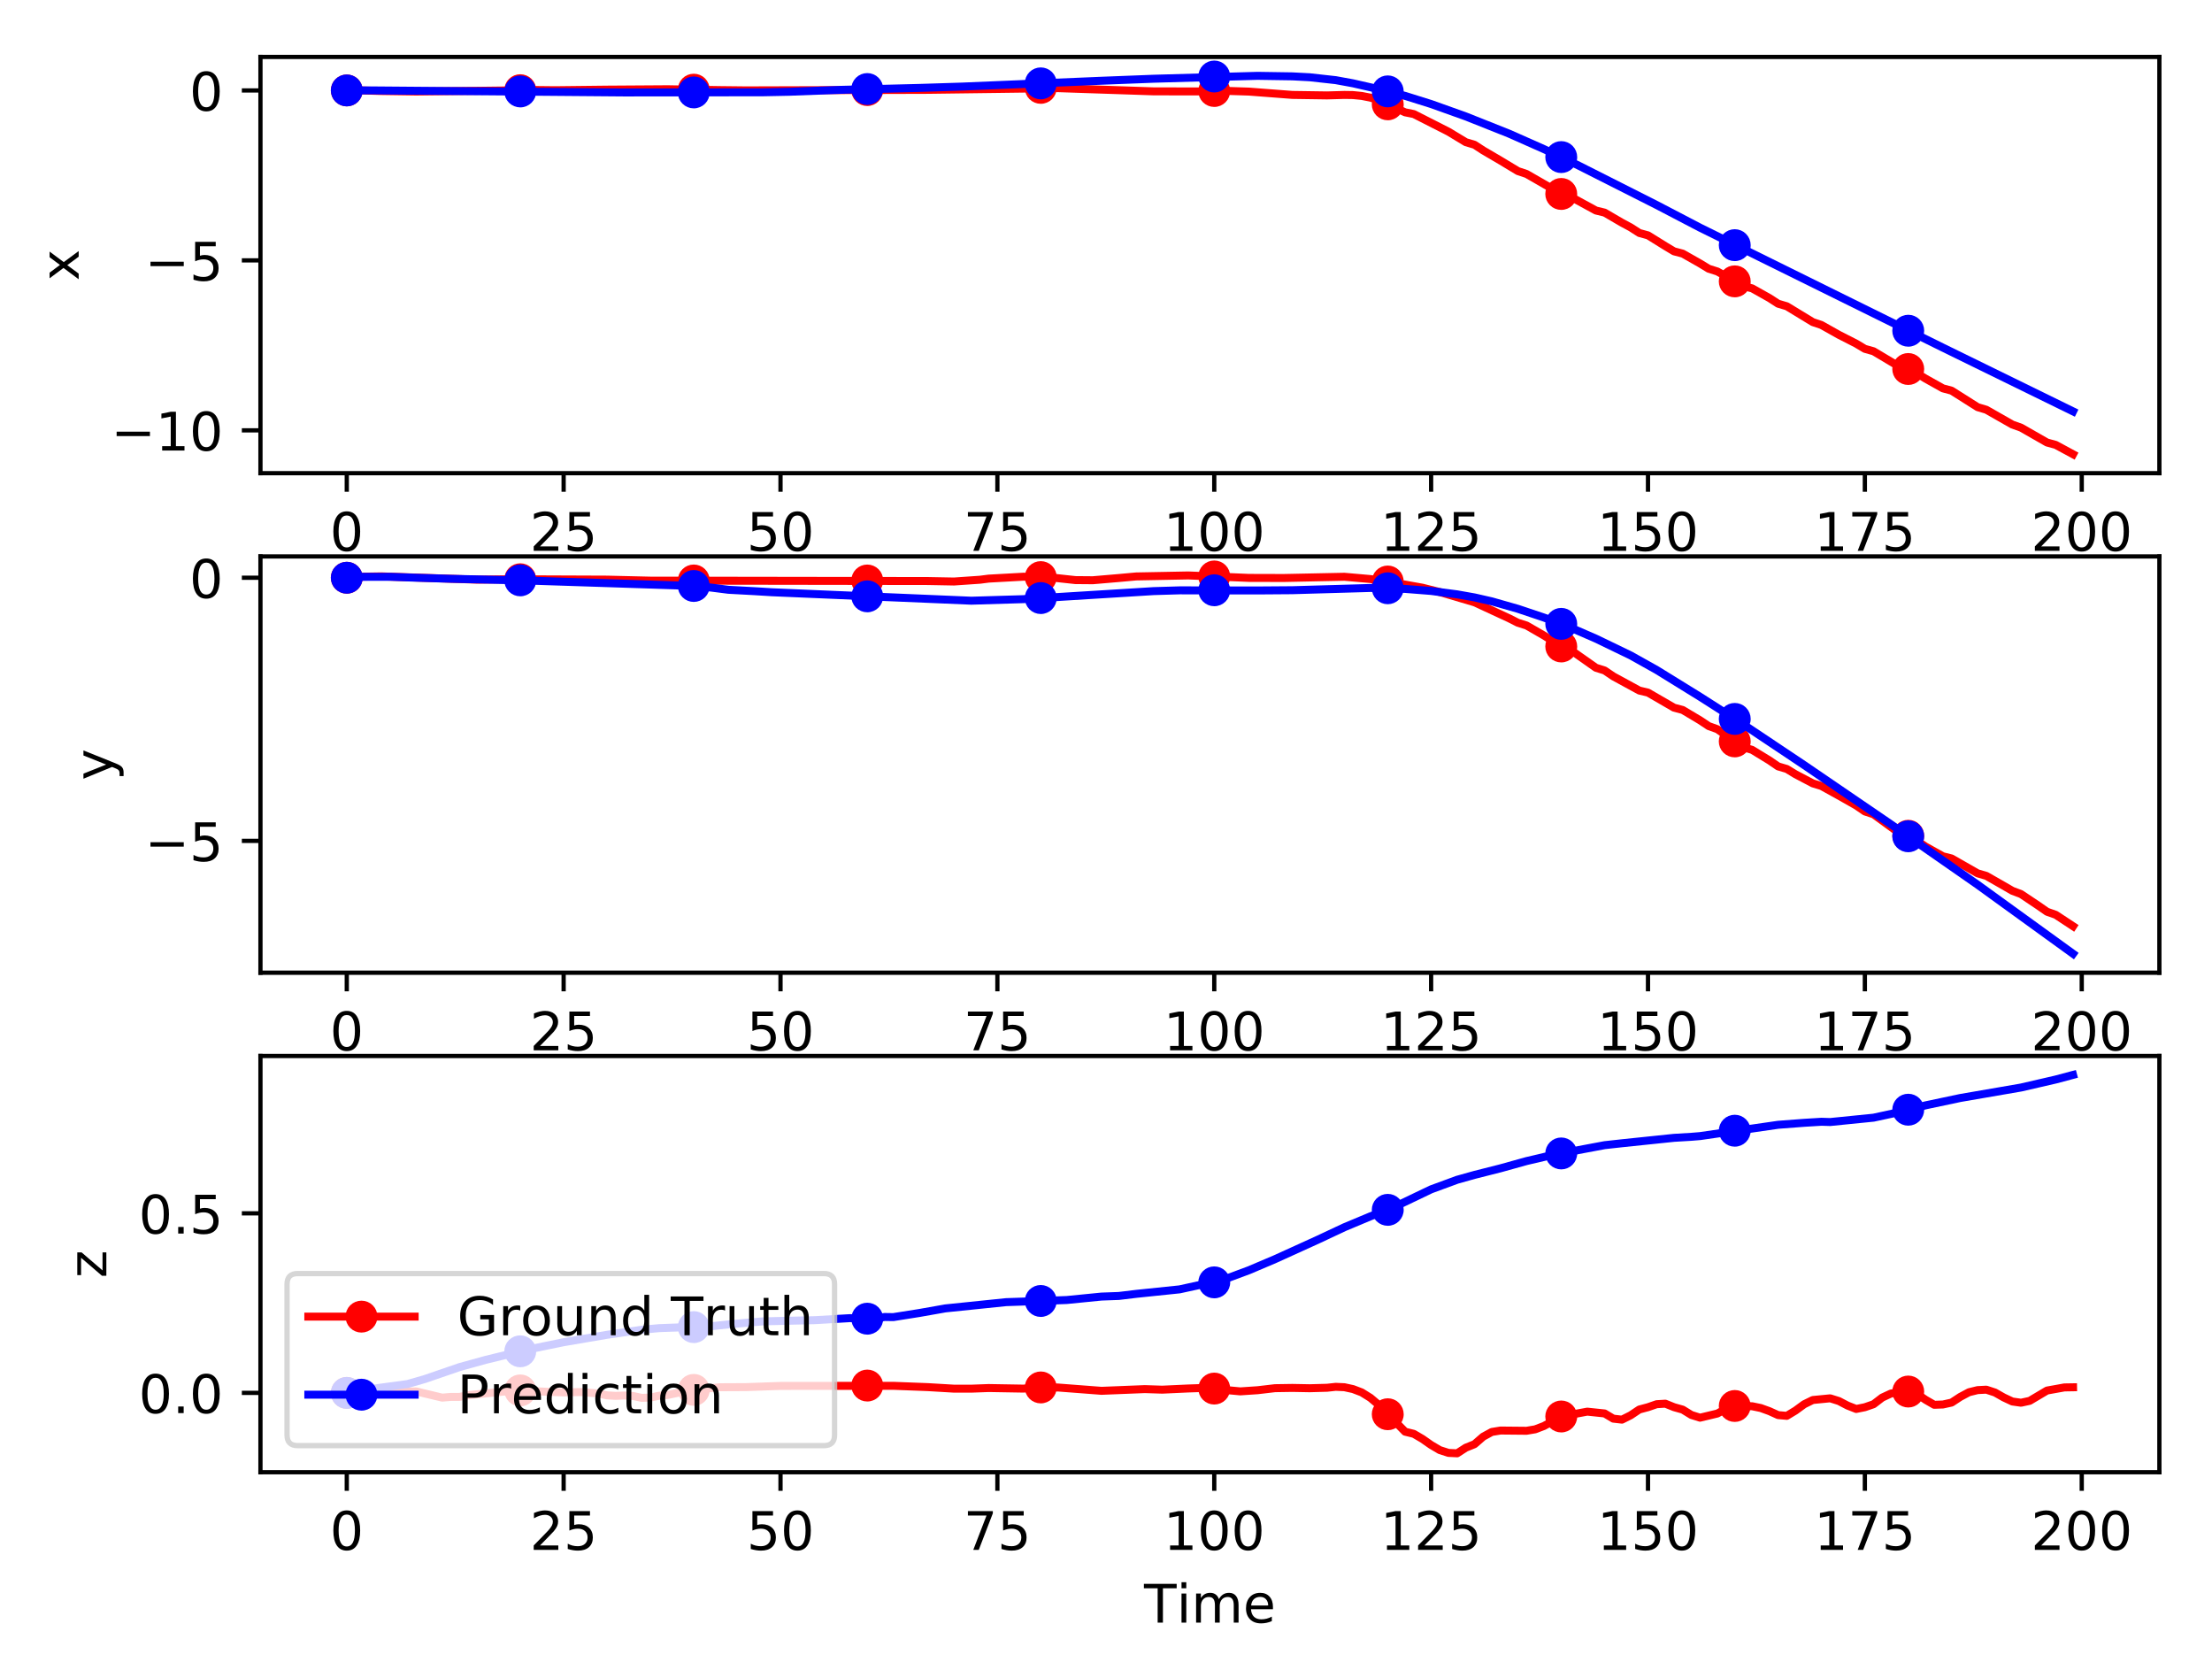 <?xml version="1.0" encoding="utf-8" standalone="no"?>
<!DOCTYPE svg PUBLIC "-//W3C//DTD SVG 1.1//EN"
  "http://www.w3.org/Graphics/SVG/1.1/DTD/svg11.dtd">
<!-- Created with matplotlib (http://matplotlib.org/) -->
<svg height="314pt" version="1.1" viewBox="0 0 416 314" width="416pt" xmlns="http://www.w3.org/2000/svg" xmlns:xlink="http://www.w3.org/1999/xlink">
 <defs>
  <style type="text/css">
*{stroke-linecap:butt;stroke-linejoin:round;}
  </style>
 </defs>
 <g id="figure_1">
  <g id="patch_1">
   <path d="M 0 314.368 
L 416.803 314.368 
L 416.803 0 
L 0 0 
z
" style="fill:#ffffff;"/>
  </g>
  <g id="axes_1">
   <g id="patch_2">
    <path d="M 48.983 88.968 
L 406.103 88.968 
L 406.103 10.7 
L 48.983 10.7 
z
" style="fill:#ffffff;"/>
   </g>
   <g id="matplotlib.axis_1">
    <g id="xtick_1">
     <g id="line2d_1">
      <defs>
       <path d="M 0 0 
L 0 3.5 
" id="m1e52e31cfe" style="stroke:#000000;stroke-width:0.8;"/>
      </defs>
      <g>
       <use style="stroke:#000000;stroke-width:0.8;" x="65.216" xlink:href="#m1e52e31cfe" y="88.968"/>
      </g>
     </g>
     <g id="text_1">
      <!-- 0 -->
      <defs>
       <path d="M 31.781 66.406 
Q 24.172 66.406 20.328 58.906 
Q 16.5 51.422 16.5 36.375 
Q 16.5 21.391 20.328 13.891 
Q 24.172 6.391 31.781 6.391 
Q 39.453 6.391 43.281 13.891 
Q 47.125 21.391 47.125 36.375 
Q 47.125 51.422 43.281 58.906 
Q 39.453 66.406 31.781 66.406 
z
M 31.781 74.219 
Q 44.047 74.219 50.516 64.516 
Q 56.984 54.828 56.984 36.375 
Q 56.984 17.969 50.516 8.266 
Q 44.047 -1.422 31.781 -1.422 
Q 19.531 -1.422 13.062 8.266 
Q 6.594 17.969 6.594 36.375 
Q 6.594 54.828 13.062 64.516 
Q 19.531 74.219 31.781 74.219 
z
" id="DejaVuSans-30"/>
      </defs>
      <g transform="translate(62.034 103.567)scale(0.1 -0.1)">
       <use xlink:href="#DejaVuSans-30"/>
      </g>
     </g>
    </g>
    <g id="xtick_2">
     <g id="line2d_2">
      <g>
       <use style="stroke:#000000;stroke-width:0.8;" x="106.001" xlink:href="#m1e52e31cfe" y="88.968"/>
      </g>
     </g>
     <g id="text_2">
      <!-- 25 -->
      <defs>
       <path d="M 19.188 8.297 
L 53.609 8.297 
L 53.609 0 
L 7.328 0 
L 7.328 8.297 
Q 12.938 14.109 22.625 23.891 
Q 32.328 33.688 34.812 36.531 
Q 39.547 41.844 41.422 45.531 
Q 43.312 49.219 43.312 52.781 
Q 43.312 58.594 39.234 62.25 
Q 35.156 65.922 28.609 65.922 
Q 23.969 65.922 18.812 64.312 
Q 13.672 62.703 7.812 59.422 
L 7.812 69.391 
Q 13.766 71.781 18.938 73 
Q 24.125 74.219 28.422 74.219 
Q 39.75 74.219 46.484 68.547 
Q 53.219 62.891 53.219 53.422 
Q 53.219 48.922 51.531 44.891 
Q 49.859 40.875 45.406 35.406 
Q 44.188 33.984 37.641 27.219 
Q 31.109 20.453 19.188 8.297 
z
" id="DejaVuSans-32"/>
       <path d="M 10.797 72.906 
L 49.516 72.906 
L 49.516 64.594 
L 19.828 64.594 
L 19.828 46.734 
Q 21.969 47.469 24.109 47.828 
Q 26.266 48.188 28.422 48.188 
Q 40.625 48.188 47.75 41.5 
Q 54.891 34.812 54.891 23.391 
Q 54.891 11.625 47.562 5.094 
Q 40.234 -1.422 26.906 -1.422 
Q 22.312 -1.422 17.547 -0.641 
Q 12.797 0.141 7.719 1.703 
L 7.719 11.625 
Q 12.109 9.234 16.797 8.062 
Q 21.484 6.891 26.703 6.891 
Q 35.156 6.891 40.078 11.328 
Q 45.016 15.766 45.016 23.391 
Q 45.016 31 40.078 35.438 
Q 35.156 39.891 26.703 39.891 
Q 22.75 39.891 18.812 39.016 
Q 14.891 38.141 10.797 36.281 
z
" id="DejaVuSans-35"/>
      </defs>
      <g transform="translate(99.639 103.567)scale(0.1 -0.1)">
       <use xlink:href="#DejaVuSans-32"/>
       <use x="63.623" xlink:href="#DejaVuSans-35"/>
      </g>
     </g>
    </g>
    <g id="xtick_3">
     <g id="line2d_3">
      <g>
       <use style="stroke:#000000;stroke-width:0.8;" x="146.787" xlink:href="#m1e52e31cfe" y="88.968"/>
      </g>
     </g>
     <g id="text_3">
      <!-- 50 -->
      <g transform="translate(140.425 103.567)scale(0.1 -0.1)">
       <use xlink:href="#DejaVuSans-35"/>
       <use x="63.623" xlink:href="#DejaVuSans-30"/>
      </g>
     </g>
    </g>
    <g id="xtick_4">
     <g id="line2d_4">
      <g>
       <use style="stroke:#000000;stroke-width:0.8;" x="187.573" xlink:href="#m1e52e31cfe" y="88.968"/>
      </g>
     </g>
     <g id="text_4">
      <!-- 75 -->
      <defs>
       <path d="M 8.203 72.906 
L 55.078 72.906 
L 55.078 68.703 
L 28.609 0 
L 18.312 0 
L 43.219 64.594 
L 8.203 64.594 
z
" id="DejaVuSans-37"/>
      </defs>
      <g transform="translate(181.21 103.567)scale(0.1 -0.1)">
       <use xlink:href="#DejaVuSans-37"/>
       <use x="63.623" xlink:href="#DejaVuSans-35"/>
      </g>
     </g>
    </g>
    <g id="xtick_5">
     <g id="line2d_5">
      <g>
       <use style="stroke:#000000;stroke-width:0.8;" x="228.359" xlink:href="#m1e52e31cfe" y="88.968"/>
      </g>
     </g>
     <g id="text_5">
      <!-- 100 -->
      <defs>
       <path d="M 12.406 8.297 
L 28.516 8.297 
L 28.516 63.922 
L 10.984 60.406 
L 10.984 69.391 
L 28.422 72.906 
L 38.281 72.906 
L 38.281 8.297 
L 54.391 8.297 
L 54.391 0 
L 12.406 0 
z
" id="DejaVuSans-31"/>
      </defs>
      <g transform="translate(218.815 103.567)scale(0.1 -0.1)">
       <use xlink:href="#DejaVuSans-31"/>
       <use x="63.623" xlink:href="#DejaVuSans-30"/>
       <use x="127.246" xlink:href="#DejaVuSans-30"/>
      </g>
     </g>
    </g>
    <g id="xtick_6">
     <g id="line2d_6">
      <g>
       <use style="stroke:#000000;stroke-width:0.8;" x="269.144" xlink:href="#m1e52e31cfe" y="88.968"/>
      </g>
     </g>
     <g id="text_6">
      <!-- 125 -->
      <g transform="translate(259.601 103.567)scale(0.1 -0.1)">
       <use xlink:href="#DejaVuSans-31"/>
       <use x="63.623" xlink:href="#DejaVuSans-32"/>
       <use x="127.246" xlink:href="#DejaVuSans-35"/>
      </g>
     </g>
    </g>
    <g id="xtick_7">
     <g id="line2d_7">
      <g>
       <use style="stroke:#000000;stroke-width:0.8;" x="309.93" xlink:href="#m1e52e31cfe" y="88.968"/>
      </g>
     </g>
     <g id="text_7">
      <!-- 150 -->
      <g transform="translate(300.386 103.567)scale(0.1 -0.1)">
       <use xlink:href="#DejaVuSans-31"/>
       <use x="63.623" xlink:href="#DejaVuSans-35"/>
       <use x="127.246" xlink:href="#DejaVuSans-30"/>
      </g>
     </g>
    </g>
    <g id="xtick_8">
     <g id="line2d_8">
      <g>
       <use style="stroke:#000000;stroke-width:0.8;" x="350.716" xlink:href="#m1e52e31cfe" y="88.968"/>
      </g>
     </g>
     <g id="text_8">
      <!-- 175 -->
      <g transform="translate(341.172 103.567)scale(0.1 -0.1)">
       <use xlink:href="#DejaVuSans-31"/>
       <use x="63.623" xlink:href="#DejaVuSans-37"/>
       <use x="127.246" xlink:href="#DejaVuSans-35"/>
      </g>
     </g>
    </g>
    <g id="xtick_9">
     <g id="line2d_9">
      <g>
       <use style="stroke:#000000;stroke-width:0.8;" x="391.502" xlink:href="#m1e52e31cfe" y="88.968"/>
      </g>
     </g>
     <g id="text_9">
      <!-- 200 -->
      <g transform="translate(381.958 103.567)scale(0.1 -0.1)">
       <use xlink:href="#DejaVuSans-32"/>
       <use x="63.623" xlink:href="#DejaVuSans-30"/>
       <use x="127.246" xlink:href="#DejaVuSans-30"/>
      </g>
     </g>
    </g>
    <g id="text_10">
     <!-- Time -->
     <defs>
      <path d="M -0.297 72.906 
L 61.375 72.906 
L 61.375 64.594 
L 35.5 64.594 
L 35.5 0 
L 25.594 0 
L 25.594 64.594 
L -0.297 64.594 
z
" id="DejaVuSans-54"/>
      <path d="M 9.422 54.688 
L 18.406 54.688 
L 18.406 0 
L 9.422 0 
z
M 9.422 75.984 
L 18.406 75.984 
L 18.406 64.594 
L 9.422 64.594 
z
" id="DejaVuSans-69"/>
      <path d="M 52 44.188 
Q 55.375 50.25 60.062 53.125 
Q 64.75 56 71.094 56 
Q 79.641 56 84.281 50.016 
Q 88.922 44.047 88.922 33.016 
L 88.922 0 
L 79.891 0 
L 79.891 32.719 
Q 79.891 40.578 77.094 44.375 
Q 74.312 48.188 68.609 48.188 
Q 61.625 48.188 57.562 43.547 
Q 53.516 38.922 53.516 30.906 
L 53.516 0 
L 44.484 0 
L 44.484 32.719 
Q 44.484 40.625 41.703 44.406 
Q 38.922 48.188 33.109 48.188 
Q 26.219 48.188 22.156 43.531 
Q 18.109 38.875 18.109 30.906 
L 18.109 0 
L 9.078 0 
L 9.078 54.688 
L 18.109 54.688 
L 18.109 46.188 
Q 21.188 51.219 25.484 53.609 
Q 29.781 56 35.688 56 
Q 41.656 56 45.828 52.969 
Q 50 49.953 52 44.188 
z
" id="DejaVuSans-6d"/>
      <path d="M 56.203 29.594 
L 56.203 25.203 
L 14.891 25.203 
Q 15.484 15.922 20.484 11.062 
Q 25.484 6.203 34.422 6.203 
Q 39.594 6.203 44.453 7.469 
Q 49.312 8.734 54.109 11.281 
L 54.109 2.781 
Q 49.266 0.734 44.188 -0.344 
Q 39.109 -1.422 33.891 -1.422 
Q 20.797 -1.422 13.156 6.188 
Q 5.516 13.812 5.516 26.812 
Q 5.516 40.234 12.766 48.109 
Q 20.016 56 32.328 56 
Q 43.359 56 49.781 48.891 
Q 56.203 41.797 56.203 29.594 
z
M 47.219 32.234 
Q 47.125 39.594 43.094 43.984 
Q 39.062 48.391 32.422 48.391 
Q 24.906 48.391 20.391 44.141 
Q 15.875 39.891 15.188 32.172 
z
" id="DejaVuSans-65"/>
     </defs>
     <g transform="translate(215.155 117.245)scale(0.1 -0.1)">
      <use xlink:href="#DejaVuSans-54"/>
      <use x="61.037" xlink:href="#DejaVuSans-69"/>
      <use x="88.82" xlink:href="#DejaVuSans-6d"/>
      <use x="186.232" xlink:href="#DejaVuSans-65"/>
     </g>
    </g>
   </g>
   <g id="matplotlib.axis_2">
    <g id="ytick_1">
     <g id="line2d_10">
      <defs>
       <path d="M 0 0 
L -3.5 0 
" id="ma8556ddd10" style="stroke:#000000;stroke-width:0.8;"/>
      </defs>
      <g>
       <use style="stroke:#000000;stroke-width:0.8;" x="48.983" xlink:href="#ma8556ddd10" y="80.915"/>
      </g>
     </g>
     <g id="text_11">
      <!-- −10 -->
      <defs>
       <path d="M 10.594 35.5 
L 73.188 35.5 
L 73.188 27.203 
L 10.594 27.203 
z
" id="DejaVuSans-2212"/>
      </defs>
      <g transform="translate(20.878 84.714)scale(0.1 -0.1)">
       <use xlink:href="#DejaVuSans-2212"/>
       <use x="83.789" xlink:href="#DejaVuSans-31"/>
       <use x="147.412" xlink:href="#DejaVuSans-30"/>
      </g>
     </g>
    </g>
    <g id="ytick_2">
     <g id="line2d_11">
      <g>
       <use style="stroke:#000000;stroke-width:0.8;" x="48.983" xlink:href="#ma8556ddd10" y="48.96"/>
      </g>
     </g>
     <g id="text_12">
      <!-- −5 -->
      <g transform="translate(27.241 52.759)scale(0.1 -0.1)">
       <use xlink:href="#DejaVuSans-2212"/>
       <use x="83.789" xlink:href="#DejaVuSans-35"/>
      </g>
     </g>
    </g>
    <g id="ytick_3">
     <g id="line2d_12">
      <g>
       <use style="stroke:#000000;stroke-width:0.8;" x="48.983" xlink:href="#ma8556ddd10" y="17.004"/>
      </g>
     </g>
     <g id="text_13">
      <!-- 0 -->
      <g transform="translate(35.62 20.804)scale(0.1 -0.1)">
       <use xlink:href="#DejaVuSans-30"/>
      </g>
     </g>
    </g>
    <g id="text_14">
     <!-- x -->
     <defs>
      <path d="M 54.891 54.688 
L 35.109 28.078 
L 55.906 0 
L 45.312 0 
L 29.391 21.484 
L 13.484 0 
L 2.875 0 
L 24.125 28.609 
L 4.688 54.688 
L 15.281 54.688 
L 29.781 35.203 
L 44.281 54.688 
z
" id="DejaVuSans-78"/>
     </defs>
     <g transform="translate(14.798 52.793)rotate(-90)scale(0.1 -0.1)">
      <use xlink:href="#DejaVuSans-78"/>
     </g>
    </g>
   </g>
   <g id="line2d_13">
    <path clip-path="url(#pef41220718)" d="M 65.216 17.004 
L 66.847 16.983 
L 68.478 17.015 
L 71.741 17.114 
L 78.267 17.21 
L 94.581 17.016 
L 99.476 16.909 
L 104.37 16.963 
L 114.158 16.853 
L 125.578 16.779 
L 130.473 16.861 
L 135.367 16.939 
L 140.261 16.992 
L 174.521 16.893 
L 198.993 16.576 
L 216.939 17.177 
L 226.727 17.195 
L 229.99 17.068 
L 234.884 17.221 
L 243.041 17.845 
L 249.567 17.94 
L 252.83 17.848 
L 254.461 17.873 
L 256.093 18.036 
L 257.724 18.356 
L 259.356 18.884 
L 264.25 21.12 
L 265.881 21.446 
L 272.407 24.762 
L 275.67 26.733 
L 277.301 27.219 
L 278.933 28.285 
L 282.196 30.196 
L 285.459 32.164 
L 287.09 32.712 
L 293.616 36.466 
L 295.247 36.914 
L 300.141 39.582 
L 301.773 39.977 
L 305.036 41.879 
L 306.667 42.753 
L 308.299 43.805 
L 309.93 44.252 
L 313.193 46.278 
L 314.824 47.256 
L 316.456 47.686 
L 319.719 49.538 
L 321.35 50.53 
L 322.981 51.045 
L 327.876 53.806 
L 329.507 54.214 
L 332.77 56.045 
L 334.401 57.101 
L 336.033 57.585 
L 340.927 60.563 
L 342.559 61.114 
L 345.821 62.947 
L 349.084 64.612 
L 350.716 65.589 
L 352.347 66.048 
L 357.241 68.968 
L 358.873 69.381 
L 360.504 70.206 
L 362.136 71.194 
L 365.399 73.021 
L 367.03 73.458 
L 371.924 76.554 
L 373.556 77.04 
L 378.45 79.827 
L 380.082 80.407 
L 384.976 83.202 
L 386.607 83.647 
L 389.87 85.411 
L 389.87 85.411 
" style="fill:none;stroke:#ff0000;stroke-linecap:square;stroke-width:1.5;"/>
    <defs>
     <path d="M 0 2.5 
C 0.663 2.5 1.299 2.237 1.768 1.768 
C 2.237 1.299 2.5 0.663 2.5 0 
C 2.5 -0.663 2.237 -1.299 1.768 -1.768 
C 1.299 -2.237 0.663 -2.5 0 -2.5 
C -0.663 -2.5 -1.299 -2.237 -1.768 -1.768 
C -2.237 -1.299 -2.5 -0.663 -2.5 0 
C -2.5 0.663 -2.237 1.299 -1.768 1.768 
C -1.299 2.237 -0.663 2.5 0 2.5 
z
" id="m743514b008" style="stroke:#ff0000;"/>
    </defs>
    <g clip-path="url(#pef41220718)">
     <use style="fill:#ff0000;stroke:#ff0000;" x="65.216" xlink:href="#m743514b008" y="17.004"/>
     <use style="fill:#ff0000;stroke:#ff0000;" x="97.844" xlink:href="#m743514b008" y="16.959"/>
     <use style="fill:#ff0000;stroke:#ff0000;" x="130.473" xlink:href="#m743514b008" y="16.861"/>
     <use style="fill:#ff0000;stroke:#ff0000;" x="163.101" xlink:href="#m743514b008" y="16.935"/>
     <use style="fill:#ff0000;stroke:#ff0000;" x="195.73" xlink:href="#m743514b008" y="16.519"/>
     <use style="fill:#ff0000;stroke:#ff0000;" x="228.359" xlink:href="#m743514b008" y="17.107"/>
     <use style="fill:#ff0000;stroke:#ff0000;" x="260.987" xlink:href="#m743514b008" y="19.615"/>
     <use style="fill:#ff0000;stroke:#ff0000;" x="293.616" xlink:href="#m743514b008" y="36.466"/>
     <use style="fill:#ff0000;stroke:#ff0000;" x="326.244" xlink:href="#m743514b008" y="52.902"/>
     <use style="fill:#ff0000;stroke:#ff0000;" x="358.873" xlink:href="#m743514b008" y="69.381"/>
    </g>
   </g>
   <g id="line2d_14">
    <path clip-path="url(#pef41220718)" d="M 65.216 17.004 
L 70.11 17 
L 117.421 17.384 
L 143.524 17.352 
L 148.418 17.254 
L 158.207 16.891 
L 172.89 16.53 
L 181.047 16.274 
L 207.15 15.184 
L 216.939 14.805 
L 236.516 14.258 
L 243.041 14.357 
L 246.304 14.527 
L 251.199 15.07 
L 254.461 15.666 
L 259.356 16.78 
L 264.25 18.028 
L 269.144 19.562 
L 275.67 21.894 
L 283.827 25.139 
L 290.353 28.032 
L 296.879 31.133 
L 311.561 38.55 
L 319.719 42.808 
L 365.399 65.37 
L 389.87 77.351 
L 389.87 77.351 
" style="fill:none;stroke:#0000ff;stroke-linecap:square;stroke-width:1.5;"/>
    <defs>
     <path d="M 0 2.5 
C 0.663 2.5 1.299 2.237 1.768 1.768 
C 2.237 1.299 2.5 0.663 2.5 0 
C 2.5 -0.663 2.237 -1.299 1.768 -1.768 
C 1.299 -2.237 0.663 -2.5 0 -2.5 
C -0.663 -2.5 -1.299 -2.237 -1.768 -1.768 
C -2.237 -1.299 -2.5 -0.663 -2.5 0 
C -2.5 0.663 -2.237 1.299 -1.768 1.768 
C -1.299 2.237 -0.663 2.5 0 2.5 
z
" id="mc5437274f6" style="stroke:#0000ff;"/>
    </defs>
    <g clip-path="url(#pef41220718)">
     <use style="fill:#0000ff;stroke:#0000ff;" x="65.216" xlink:href="#mc5437274f6" y="17.004"/>
     <use style="fill:#0000ff;stroke:#0000ff;" x="97.844" xlink:href="#mc5437274f6" y="17.193"/>
     <use style="fill:#0000ff;stroke:#0000ff;" x="130.473" xlink:href="#mc5437274f6" y="17.375"/>
     <use style="fill:#0000ff;stroke:#0000ff;" x="163.101" xlink:href="#mc5437274f6" y="16.74"/>
     <use style="fill:#0000ff;stroke:#0000ff;" x="195.73" xlink:href="#mc5437274f6" y="15.675"/>
     <use style="fill:#0000ff;stroke:#0000ff;" x="228.359" xlink:href="#mc5437274f6" y="14.386"/>
     <use style="fill:#0000ff;stroke:#0000ff;" x="260.987" xlink:href="#mc5437274f6" y="17.181"/>
     <use style="fill:#0000ff;stroke:#0000ff;" x="293.616" xlink:href="#mc5437274f6" y="29.536"/>
     <use style="fill:#0000ff;stroke:#0000ff;" x="326.244" xlink:href="#mc5437274f6" y="46.095"/>
     <use style="fill:#0000ff;stroke:#0000ff;" x="358.873" xlink:href="#mc5437274f6" y="62.184"/>
    </g>
   </g>
   <g id="patch_3">
    <path d="M 48.983 88.968 
L 48.983 10.7 
" style="fill:none;stroke:#000000;stroke-linecap:square;stroke-linejoin:miter;stroke-width:0.8;"/>
   </g>
   <g id="patch_4">
    <path d="M 406.103 88.968 
L 406.103 10.7 
" style="fill:none;stroke:#000000;stroke-linecap:square;stroke-linejoin:miter;stroke-width:0.8;"/>
   </g>
   <g id="patch_5">
    <path d="M 48.983 88.968 
L 406.103 88.968 
" style="fill:none;stroke:#000000;stroke-linecap:square;stroke-linejoin:miter;stroke-width:0.8;"/>
   </g>
   <g id="patch_6">
    <path d="M 48.983 10.7 
L 406.103 10.7 
" style="fill:none;stroke:#000000;stroke-linecap:square;stroke-linejoin:miter;stroke-width:0.8;"/>
   </g>
  </g>
  <g id="axes_2">
   <g id="patch_7">
    <path d="M 48.983 182.89 
L 406.103 182.89 
L 406.103 104.622 
L 48.983 104.622 
z
" style="fill:#ffffff;"/>
   </g>
   <g id="matplotlib.axis_3">
    <g id="xtick_10">
     <g id="line2d_15">
      <g>
       <use style="stroke:#000000;stroke-width:0.8;" x="65.216" xlink:href="#m1e52e31cfe" y="182.89"/>
      </g>
     </g>
     <g id="text_15">
      <!-- 0 -->
      <g transform="translate(62.034 197.489)scale(0.1 -0.1)">
       <use xlink:href="#DejaVuSans-30"/>
      </g>
     </g>
    </g>
    <g id="xtick_11">
     <g id="line2d_16">
      <g>
       <use style="stroke:#000000;stroke-width:0.8;" x="106.001" xlink:href="#m1e52e31cfe" y="182.89"/>
      </g>
     </g>
     <g id="text_16">
      <!-- 25 -->
      <g transform="translate(99.639 197.489)scale(0.1 -0.1)">
       <use xlink:href="#DejaVuSans-32"/>
       <use x="63.623" xlink:href="#DejaVuSans-35"/>
      </g>
     </g>
    </g>
    <g id="xtick_12">
     <g id="line2d_17">
      <g>
       <use style="stroke:#000000;stroke-width:0.8;" x="146.787" xlink:href="#m1e52e31cfe" y="182.89"/>
      </g>
     </g>
     <g id="text_17">
      <!-- 50 -->
      <g transform="translate(140.425 197.489)scale(0.1 -0.1)">
       <use xlink:href="#DejaVuSans-35"/>
       <use x="63.623" xlink:href="#DejaVuSans-30"/>
      </g>
     </g>
    </g>
    <g id="xtick_13">
     <g id="line2d_18">
      <g>
       <use style="stroke:#000000;stroke-width:0.8;" x="187.573" xlink:href="#m1e52e31cfe" y="182.89"/>
      </g>
     </g>
     <g id="text_18">
      <!-- 75 -->
      <g transform="translate(181.21 197.489)scale(0.1 -0.1)">
       <use xlink:href="#DejaVuSans-37"/>
       <use x="63.623" xlink:href="#DejaVuSans-35"/>
      </g>
     </g>
    </g>
    <g id="xtick_14">
     <g id="line2d_19">
      <g>
       <use style="stroke:#000000;stroke-width:0.8;" x="228.359" xlink:href="#m1e52e31cfe" y="182.89"/>
      </g>
     </g>
     <g id="text_19">
      <!-- 100 -->
      <g transform="translate(218.815 197.489)scale(0.1 -0.1)">
       <use xlink:href="#DejaVuSans-31"/>
       <use x="63.623" xlink:href="#DejaVuSans-30"/>
       <use x="127.246" xlink:href="#DejaVuSans-30"/>
      </g>
     </g>
    </g>
    <g id="xtick_15">
     <g id="line2d_20">
      <g>
       <use style="stroke:#000000;stroke-width:0.8;" x="269.144" xlink:href="#m1e52e31cfe" y="182.89"/>
      </g>
     </g>
     <g id="text_20">
      <!-- 125 -->
      <g transform="translate(259.601 197.489)scale(0.1 -0.1)">
       <use xlink:href="#DejaVuSans-31"/>
       <use x="63.623" xlink:href="#DejaVuSans-32"/>
       <use x="127.246" xlink:href="#DejaVuSans-35"/>
      </g>
     </g>
    </g>
    <g id="xtick_16">
     <g id="line2d_21">
      <g>
       <use style="stroke:#000000;stroke-width:0.8;" x="309.93" xlink:href="#m1e52e31cfe" y="182.89"/>
      </g>
     </g>
     <g id="text_21">
      <!-- 150 -->
      <g transform="translate(300.386 197.489)scale(0.1 -0.1)">
       <use xlink:href="#DejaVuSans-31"/>
       <use x="63.623" xlink:href="#DejaVuSans-35"/>
       <use x="127.246" xlink:href="#DejaVuSans-30"/>
      </g>
     </g>
    </g>
    <g id="xtick_17">
     <g id="line2d_22">
      <g>
       <use style="stroke:#000000;stroke-width:0.8;" x="350.716" xlink:href="#m1e52e31cfe" y="182.89"/>
      </g>
     </g>
     <g id="text_22">
      <!-- 175 -->
      <g transform="translate(341.172 197.489)scale(0.1 -0.1)">
       <use xlink:href="#DejaVuSans-31"/>
       <use x="63.623" xlink:href="#DejaVuSans-37"/>
       <use x="127.246" xlink:href="#DejaVuSans-35"/>
      </g>
     </g>
    </g>
    <g id="xtick_18">
     <g id="line2d_23">
      <g>
       <use style="stroke:#000000;stroke-width:0.8;" x="391.502" xlink:href="#m1e52e31cfe" y="182.89"/>
      </g>
     </g>
     <g id="text_23">
      <!-- 200 -->
      <g transform="translate(381.958 197.489)scale(0.1 -0.1)">
       <use xlink:href="#DejaVuSans-32"/>
       <use x="63.623" xlink:href="#DejaVuSans-30"/>
       <use x="127.246" xlink:href="#DejaVuSans-30"/>
      </g>
     </g>
    </g>
    <g id="text_24">
     <!-- Time -->
     <g transform="translate(215.155 211.167)scale(0.1 -0.1)">
      <use xlink:href="#DejaVuSans-54"/>
      <use x="61.037" xlink:href="#DejaVuSans-69"/>
      <use x="88.82" xlink:href="#DejaVuSans-6d"/>
      <use x="186.232" xlink:href="#DejaVuSans-65"/>
     </g>
    </g>
   </g>
   <g id="matplotlib.axis_4">
    <g id="ytick_4">
     <g id="line2d_24">
      <g>
       <use style="stroke:#000000;stroke-width:0.8;" x="48.983" xlink:href="#ma8556ddd10" y="158.105"/>
      </g>
     </g>
     <g id="text_25">
      <!-- −5 -->
      <g transform="translate(27.241 161.905)scale(0.1 -0.1)">
       <use xlink:href="#DejaVuSans-2212"/>
       <use x="83.789" xlink:href="#DejaVuSans-35"/>
      </g>
     </g>
    </g>
    <g id="ytick_5">
     <g id="line2d_25">
      <g>
       <use style="stroke:#000000;stroke-width:0.8;" x="48.983" xlink:href="#ma8556ddd10" y="108.627"/>
      </g>
     </g>
     <g id="text_26">
      <!-- 0 -->
      <g transform="translate(35.62 112.426)scale(0.1 -0.1)">
       <use xlink:href="#DejaVuSans-30"/>
      </g>
     </g>
    </g>
    <g id="text_27">
     <!-- y -->
     <defs>
      <path d="M 32.172 -5.078 
Q 28.375 -14.844 24.75 -17.812 
Q 21.141 -20.797 15.094 -20.797 
L 7.906 -20.797 
L 7.906 -13.281 
L 13.188 -13.281 
Q 16.891 -13.281 18.938 -11.516 
Q 21 -9.766 23.484 -3.219 
L 25.094 0.875 
L 2.984 54.688 
L 12.5 54.688 
L 29.594 11.922 
L 46.688 54.688 
L 56.203 54.688 
z
" id="DejaVuSans-79"/>
     </defs>
     <g transform="translate(21.161 146.715)rotate(-90)scale(0.1 -0.1)">
      <use xlink:href="#DejaVuSans-79"/>
     </g>
    </g>
   </g>
   <g id="line2d_26">
    <path clip-path="url(#p8166e7041c)" d="M 65.216 108.627 
L 66.847 108.498 
L 68.478 108.424 
L 71.741 108.371 
L 89.687 108.989 
L 96.213 108.912 
L 114.158 108.983 
L 122.316 109.173 
L 138.63 109.193 
L 174.521 109.246 
L 179.416 109.337 
L 184.31 109.001 
L 185.941 108.792 
L 192.467 108.433 
L 197.361 108.54 
L 202.256 109.07 
L 205.519 109.097 
L 210.413 108.68 
L 213.676 108.383 
L 223.464 108.196 
L 228.359 108.386 
L 234.884 108.658 
L 241.41 108.676 
L 252.83 108.444 
L 257.724 108.873 
L 260.987 109.336 
L 267.513 110.5 
L 270.776 111.323 
L 277.301 113.248 
L 283.827 116.265 
L 285.459 117.094 
L 287.09 117.606 
L 290.353 119.486 
L 293.616 121.549 
L 295.247 122.115 
L 300.141 125.555 
L 301.773 126.067 
L 303.404 127.171 
L 308.299 129.84 
L 309.93 130.226 
L 314.824 133.061 
L 316.456 133.49 
L 319.719 135.436 
L 321.35 136.521 
L 322.981 137.107 
L 326.244 139.396 
L 327.876 140.51 
L 329.507 140.988 
L 332.77 142.982 
L 334.401 144.099 
L 336.033 144.582 
L 337.664 145.576 
L 340.927 147.292 
L 342.559 147.796 
L 345.821 149.602 
L 349.084 151.45 
L 350.716 152.568 
L 352.347 153.108 
L 357.241 156.673 
L 358.873 157.142 
L 360.504 158.082 
L 362.136 159.178 
L 365.399 161.002 
L 367.03 161.413 
L 371.924 164.209 
L 373.556 164.683 
L 376.819 166.545 
L 378.45 167.491 
L 380.082 168.108 
L 383.344 170.289 
L 384.976 171.426 
L 386.607 172 
L 389.87 174.148 
L 389.87 174.148 
" style="fill:none;stroke:#ff0000;stroke-linecap:square;stroke-width:1.5;"/>
    <g clip-path="url(#p8166e7041c)">
     <use style="fill:#ff0000;stroke:#ff0000;" x="65.216" xlink:href="#m743514b008" y="108.627"/>
     <use style="fill:#ff0000;stroke:#ff0000;" x="97.844" xlink:href="#m743514b008" y="108.912"/>
     <use style="fill:#ff0000;stroke:#ff0000;" x="130.473" xlink:href="#m743514b008" y="109.143"/>
     <use style="fill:#ff0000;stroke:#ff0000;" x="163.101" xlink:href="#m743514b008" y="109.146"/>
     <use style="fill:#ff0000;stroke:#ff0000;" x="195.73" xlink:href="#m743514b008" y="108.507"/>
     <use style="fill:#ff0000;stroke:#ff0000;" x="228.359" xlink:href="#m743514b008" y="108.386"/>
     <use style="fill:#ff0000;stroke:#ff0000;" x="260.987" xlink:href="#m743514b008" y="109.336"/>
     <use style="fill:#ff0000;stroke:#ff0000;" x="293.616" xlink:href="#m743514b008" y="121.549"/>
     <use style="fill:#ff0000;stroke:#ff0000;" x="326.244" xlink:href="#m743514b008" y="139.396"/>
     <use style="fill:#ff0000;stroke:#ff0000;" x="358.873" xlink:href="#m743514b008" y="157.142"/>
    </g>
   </g>
   <g id="line2d_27">
    <path clip-path="url(#p8166e7041c)" d="M 65.216 108.627 
L 66.847 108.458 
L 73.373 108.45 
L 78.267 108.624 
L 84.793 108.824 
L 99.476 109.166 
L 130.473 110.175 
L 133.736 110.477 
L 136.998 110.893 
L 141.893 111.155 
L 145.156 111.355 
L 182.678 112.945 
L 192.467 112.655 
L 216.939 111.143 
L 221.833 110.998 
L 236.516 111.02 
L 243.041 110.972 
L 257.724 110.551 
L 264.25 110.729 
L 269.144 111.113 
L 274.039 111.749 
L 277.301 112.327 
L 280.564 113.071 
L 285.459 114.469 
L 290.353 116.11 
L 295.247 117.954 
L 300.141 120.082 
L 306.667 123.234 
L 311.561 125.972 
L 319.719 131.01 
L 327.876 136.221 
L 339.296 143.853 
L 355.61 154.989 
L 371.924 166.346 
L 389.87 179.332 
L 389.87 179.332 
" style="fill:none;stroke:#0000ff;stroke-linecap:square;stroke-width:1.5;"/>
    <g clip-path="url(#p8166e7041c)">
     <use style="fill:#0000ff;stroke:#0000ff;" x="65.216" xlink:href="#mc5437274f6" y="108.627"/>
     <use style="fill:#0000ff;stroke:#0000ff;" x="97.844" xlink:href="#mc5437274f6" y="109.118"/>
     <use style="fill:#0000ff;stroke:#0000ff;" x="130.473" xlink:href="#mc5437274f6" y="110.175"/>
     <use style="fill:#0000ff;stroke:#0000ff;" x="163.101" xlink:href="#mc5437274f6" y="112.124"/>
     <use style="fill:#0000ff;stroke:#0000ff;" x="195.73" xlink:href="#mc5437274f6" y="112.449"/>
     <use style="fill:#0000ff;stroke:#0000ff;" x="228.359" xlink:href="#mc5437274f6" y="110.984"/>
     <use style="fill:#0000ff;stroke:#0000ff;" x="260.987" xlink:href="#mc5437274f6" y="110.606"/>
     <use style="fill:#0000ff;stroke:#0000ff;" x="293.616" xlink:href="#mc5437274f6" y="117.299"/>
     <use style="fill:#0000ff;stroke:#0000ff;" x="326.244" xlink:href="#mc5437274f6" y="135.171"/>
     <use style="fill:#0000ff;stroke:#0000ff;" x="358.873" xlink:href="#mc5437274f6" y="157.239"/>
    </g>
   </g>
   <g id="patch_8">
    <path d="M 48.983 182.89 
L 48.983 104.622 
" style="fill:none;stroke:#000000;stroke-linecap:square;stroke-linejoin:miter;stroke-width:0.8;"/>
   </g>
   <g id="patch_9">
    <path d="M 406.103 182.89 
L 406.103 104.622 
" style="fill:none;stroke:#000000;stroke-linecap:square;stroke-linejoin:miter;stroke-width:0.8;"/>
   </g>
   <g id="patch_10">
    <path d="M 48.983 182.89 
L 406.103 182.89 
" style="fill:none;stroke:#000000;stroke-linecap:square;stroke-linejoin:miter;stroke-width:0.8;"/>
   </g>
   <g id="patch_11">
    <path d="M 48.983 104.622 
L 406.103 104.622 
" style="fill:none;stroke:#000000;stroke-linecap:square;stroke-linejoin:miter;stroke-width:0.8;"/>
   </g>
  </g>
  <g id="axes_3">
   <g id="patch_12">
    <path d="M 48.983 276.812 
L 406.103 276.812 
L 406.103 198.544 
L 48.983 198.544 
z
" style="fill:#ffffff;"/>
   </g>
   <g id="matplotlib.axis_5">
    <g id="xtick_19">
     <g id="line2d_28">
      <g>
       <use style="stroke:#000000;stroke-width:0.8;" x="65.216" xlink:href="#m1e52e31cfe" y="276.812"/>
      </g>
     </g>
     <g id="text_28">
      <!-- 0 -->
      <g transform="translate(62.034 291.41)scale(0.1 -0.1)">
       <use xlink:href="#DejaVuSans-30"/>
      </g>
     </g>
    </g>
    <g id="xtick_20">
     <g id="line2d_29">
      <g>
       <use style="stroke:#000000;stroke-width:0.8;" x="106.001" xlink:href="#m1e52e31cfe" y="276.812"/>
      </g>
     </g>
     <g id="text_29">
      <!-- 25 -->
      <g transform="translate(99.639 291.41)scale(0.1 -0.1)">
       <use xlink:href="#DejaVuSans-32"/>
       <use x="63.623" xlink:href="#DejaVuSans-35"/>
      </g>
     </g>
    </g>
    <g id="xtick_21">
     <g id="line2d_30">
      <g>
       <use style="stroke:#000000;stroke-width:0.8;" x="146.787" xlink:href="#m1e52e31cfe" y="276.812"/>
      </g>
     </g>
     <g id="text_30">
      <!-- 50 -->
      <g transform="translate(140.425 291.41)scale(0.1 -0.1)">
       <use xlink:href="#DejaVuSans-35"/>
       <use x="63.623" xlink:href="#DejaVuSans-30"/>
      </g>
     </g>
    </g>
    <g id="xtick_22">
     <g id="line2d_31">
      <g>
       <use style="stroke:#000000;stroke-width:0.8;" x="187.573" xlink:href="#m1e52e31cfe" y="276.812"/>
      </g>
     </g>
     <g id="text_31">
      <!-- 75 -->
      <g transform="translate(181.21 291.41)scale(0.1 -0.1)">
       <use xlink:href="#DejaVuSans-37"/>
       <use x="63.623" xlink:href="#DejaVuSans-35"/>
      </g>
     </g>
    </g>
    <g id="xtick_23">
     <g id="line2d_32">
      <g>
       <use style="stroke:#000000;stroke-width:0.8;" x="228.359" xlink:href="#m1e52e31cfe" y="276.812"/>
      </g>
     </g>
     <g id="text_32">
      <!-- 100 -->
      <g transform="translate(218.815 291.41)scale(0.1 -0.1)">
       <use xlink:href="#DejaVuSans-31"/>
       <use x="63.623" xlink:href="#DejaVuSans-30"/>
       <use x="127.246" xlink:href="#DejaVuSans-30"/>
      </g>
     </g>
    </g>
    <g id="xtick_24">
     <g id="line2d_33">
      <g>
       <use style="stroke:#000000;stroke-width:0.8;" x="269.144" xlink:href="#m1e52e31cfe" y="276.812"/>
      </g>
     </g>
     <g id="text_33">
      <!-- 125 -->
      <g transform="translate(259.601 291.41)scale(0.1 -0.1)">
       <use xlink:href="#DejaVuSans-31"/>
       <use x="63.623" xlink:href="#DejaVuSans-32"/>
       <use x="127.246" xlink:href="#DejaVuSans-35"/>
      </g>
     </g>
    </g>
    <g id="xtick_25">
     <g id="line2d_34">
      <g>
       <use style="stroke:#000000;stroke-width:0.8;" x="309.93" xlink:href="#m1e52e31cfe" y="276.812"/>
      </g>
     </g>
     <g id="text_34">
      <!-- 150 -->
      <g transform="translate(300.386 291.41)scale(0.1 -0.1)">
       <use xlink:href="#DejaVuSans-31"/>
       <use x="63.623" xlink:href="#DejaVuSans-35"/>
       <use x="127.246" xlink:href="#DejaVuSans-30"/>
      </g>
     </g>
    </g>
    <g id="xtick_26">
     <g id="line2d_35">
      <g>
       <use style="stroke:#000000;stroke-width:0.8;" x="350.716" xlink:href="#m1e52e31cfe" y="276.812"/>
      </g>
     </g>
     <g id="text_35">
      <!-- 175 -->
      <g transform="translate(341.172 291.41)scale(0.1 -0.1)">
       <use xlink:href="#DejaVuSans-31"/>
       <use x="63.623" xlink:href="#DejaVuSans-37"/>
       <use x="127.246" xlink:href="#DejaVuSans-35"/>
      </g>
     </g>
    </g>
    <g id="xtick_27">
     <g id="line2d_36">
      <g>
       <use style="stroke:#000000;stroke-width:0.8;" x="391.502" xlink:href="#m1e52e31cfe" y="276.812"/>
      </g>
     </g>
     <g id="text_36">
      <!-- 200 -->
      <g transform="translate(381.958 291.41)scale(0.1 -0.1)">
       <use xlink:href="#DejaVuSans-32"/>
       <use x="63.623" xlink:href="#DejaVuSans-30"/>
       <use x="127.246" xlink:href="#DejaVuSans-30"/>
      </g>
     </g>
    </g>
    <g id="text_37">
     <!-- Time -->
     <g transform="translate(215.155 305.089)scale(0.1 -0.1)">
      <use xlink:href="#DejaVuSans-54"/>
      <use x="61.037" xlink:href="#DejaVuSans-69"/>
      <use x="88.82" xlink:href="#DejaVuSans-6d"/>
      <use x="186.232" xlink:href="#DejaVuSans-65"/>
     </g>
    </g>
   </g>
   <g id="matplotlib.axis_6">
    <g id="ytick_6">
     <g id="line2d_37">
      <g>
       <use style="stroke:#000000;stroke-width:0.8;" x="48.983" xlink:href="#ma8556ddd10" y="261.894"/>
      </g>
     </g>
     <g id="text_38">
      <!-- 0.0 -->
      <defs>
       <path d="M 10.688 12.406 
L 21 12.406 
L 21 0 
L 10.688 0 
z
" id="DejaVuSans-2e"/>
      </defs>
      <g transform="translate(26.08 265.693)scale(0.1 -0.1)">
       <use xlink:href="#DejaVuSans-30"/>
       <use x="63.623" xlink:href="#DejaVuSans-2e"/>
       <use x="95.41" xlink:href="#DejaVuSans-30"/>
      </g>
     </g>
    </g>
    <g id="ytick_7">
     <g id="line2d_38">
      <g>
       <use style="stroke:#000000;stroke-width:0.8;" x="48.983" xlink:href="#ma8556ddd10" y="228.136"/>
      </g>
     </g>
     <g id="text_39">
      <!-- 0.5 -->
      <g transform="translate(26.08 231.935)scale(0.1 -0.1)">
       <use xlink:href="#DejaVuSans-30"/>
       <use x="63.623" xlink:href="#DejaVuSans-2e"/>
       <use x="95.41" xlink:href="#DejaVuSans-35"/>
      </g>
     </g>
    </g>
    <g id="text_40">
     <!-- z -->
     <defs>
      <path d="M 5.516 54.688 
L 48.188 54.688 
L 48.188 46.484 
L 14.406 7.172 
L 48.188 7.172 
L 48.188 0 
L 4.297 0 
L 4.297 8.203 
L 38.094 47.516 
L 5.516 47.516 
z
" id="DejaVuSans-7a"/>
     </defs>
     <g transform="translate(20 240.302)rotate(-90)scale(0.1 -0.1)">
      <use xlink:href="#DejaVuSans-7a"/>
     </g>
    </g>
   </g>
   <g id="line2d_39">
    <path clip-path="url(#pc520accb71)" d="M 65.216 261.894 
L 66.847 261.722 
L 68.478 261.68 
L 71.741 261.8 
L 78.267 261.62 
L 83.161 262.785 
L 84.793 262.651 
L 86.424 262.648 
L 88.056 262.325 
L 94.581 261.664 
L 97.844 261.431 
L 102.738 261.682 
L 106.001 261.803 
L 109.264 261.734 
L 112.527 262.006 
L 114.158 262.357 
L 115.79 262.454 
L 117.421 262.385 
L 119.053 262.476 
L 120.684 262.828 
L 122.316 262.773 
L 123.947 262.429 
L 125.578 262.282 
L 128.841 261.592 
L 130.473 261.331 
L 133.736 261.005 
L 135.367 260.832 
L 140.261 260.808 
L 146.787 260.583 
L 167.996 260.562 
L 174.521 260.81 
L 179.416 261.099 
L 182.678 261.1 
L 185.941 260.98 
L 192.467 261.09 
L 195.73 260.867 
L 198.993 260.883 
L 207.15 261.506 
L 215.307 261.182 
L 218.57 261.289 
L 223.464 261.065 
L 226.727 260.957 
L 229.99 261.305 
L 233.253 261.609 
L 236.516 261.391 
L 239.779 261.009 
L 243.041 260.959 
L 246.304 261.019 
L 249.567 260.93 
L 251.199 260.754 
L 252.83 260.826 
L 254.461 261.181 
L 256.093 261.804 
L 257.724 262.82 
L 259.356 264.197 
L 264.25 269.19 
L 265.881 269.592 
L 267.513 270.549 
L 269.144 271.691 
L 270.776 272.651 
L 272.407 273.176 
L 274.039 273.254 
L 275.67 272.198 
L 277.301 271.542 
L 278.933 270.125 
L 280.564 269.237 
L 282.196 268.972 
L 287.09 269.018 
L 288.721 268.743 
L 290.353 268.121 
L 293.616 266.33 
L 298.51 265.419 
L 301.773 265.761 
L 303.404 266.737 
L 305.036 266.926 
L 306.667 266.108 
L 308.299 265.018 
L 309.93 264.584 
L 311.561 264.02 
L 313.193 263.922 
L 314.824 264.58 
L 316.456 265.041 
L 318.087 266.044 
L 319.719 266.555 
L 322.981 265.773 
L 324.613 264.873 
L 326.244 264.355 
L 329.507 264.403 
L 331.139 264.741 
L 332.77 265.332 
L 334.401 266.071 
L 336.033 266.21 
L 337.664 265.224 
L 339.296 264.033 
L 340.927 263.232 
L 344.19 262.914 
L 345.821 263.423 
L 347.453 264.276 
L 349.084 264.917 
L 350.716 264.589 
L 352.347 264.027 
L 353.979 262.777 
L 355.61 262.018 
L 357.241 261.723 
L 358.873 261.64 
L 360.504 262.082 
L 362.136 263.194 
L 363.767 264.134 
L 365.399 264.076 
L 367.03 263.714 
L 368.661 262.644 
L 370.293 261.771 
L 371.924 261.371 
L 373.556 261.288 
L 375.187 261.822 
L 376.819 262.748 
L 378.45 263.514 
L 380.082 263.744 
L 381.713 263.389 
L 384.976 261.452 
L 388.239 260.866 
L 389.87 260.839 
L 389.87 260.839 
" style="fill:none;stroke:#ff0000;stroke-linecap:square;stroke-width:1.5;"/>
    <g clip-path="url(#pc520accb71)">
     <use style="fill:#ff0000;stroke:#ff0000;" x="65.216" xlink:href="#m743514b008" y="261.894"/>
     <use style="fill:#ff0000;stroke:#ff0000;" x="97.844" xlink:href="#m743514b008" y="261.431"/>
     <use style="fill:#ff0000;stroke:#ff0000;" x="130.473" xlink:href="#m743514b008" y="261.331"/>
     <use style="fill:#ff0000;stroke:#ff0000;" x="163.101" xlink:href="#m743514b008" y="260.514"/>
     <use style="fill:#ff0000;stroke:#ff0000;" x="195.73" xlink:href="#m743514b008" y="260.867"/>
     <use style="fill:#ff0000;stroke:#ff0000;" x="228.359" xlink:href="#m743514b008" y="261.083"/>
     <use style="fill:#ff0000;stroke:#ff0000;" x="260.987" xlink:href="#m743514b008" y="265.908"/>
     <use style="fill:#ff0000;stroke:#ff0000;" x="293.616" xlink:href="#m743514b008" y="266.33"/>
     <use style="fill:#ff0000;stroke:#ff0000;" x="326.244" xlink:href="#m743514b008" y="264.355"/>
     <use style="fill:#ff0000;stroke:#ff0000;" x="358.873" xlink:href="#m743514b008" y="261.64"/>
    </g>
   </g>
   <g id="line2d_40">
    <path clip-path="url(#pc520accb71)" d="M 65.216 261.894 
L 66.847 261.592 
L 68.478 261.331 
L 76.636 260.23 
L 79.898 259.288 
L 86.424 257.046 
L 91.318 255.691 
L 99.476 253.699 
L 106.001 252.366 
L 114.158 250.972 
L 120.684 250.022 
L 123.947 249.721 
L 133.736 249.363 
L 136.998 249.019 
L 140.261 248.723 
L 143.524 248.442 
L 153.313 248.219 
L 159.838 247.841 
L 163.101 247.941 
L 164.733 247.9 
L 166.364 247.621 
L 167.996 247.646 
L 172.89 246.873 
L 177.784 246.008 
L 189.204 244.832 
L 195.73 244.611 
L 200.624 244.431 
L 207.15 243.785 
L 210.413 243.669 
L 213.676 243.275 
L 221.833 242.43 
L 229.99 240.649 
L 234.884 238.831 
L 239.779 236.752 
L 247.936 233.046 
L 252.83 230.749 
L 257.724 228.7 
L 262.619 226.745 
L 269.144 223.622 
L 274.039 221.822 
L 277.301 220.908 
L 282.196 219.667 
L 287.09 218.306 
L 291.984 217.156 
L 298.51 215.929 
L 301.773 215.317 
L 305.036 214.958 
L 314.824 213.939 
L 318.087 213.744 
L 319.719 213.611 
L 334.401 211.485 
L 339.296 211.114 
L 342.559 210.916 
L 344.19 210.967 
L 352.347 210.148 
L 357.241 209.092 
L 362.136 207.83 
L 368.661 206.448 
L 380.082 204.479 
L 386.607 202.973 
L 389.87 202.101 
L 389.87 202.101 
" style="fill:none;stroke:#0000ff;stroke-linecap:square;stroke-width:1.5;"/>
    <g clip-path="url(#pc520accb71)">
     <use style="fill:#0000ff;stroke:#0000ff;" x="65.216" xlink:href="#mc5437274f6" y="261.894"/>
     <use style="fill:#0000ff;stroke:#0000ff;" x="97.844" xlink:href="#mc5437274f6" y="254.076"/>
     <use style="fill:#0000ff;stroke:#0000ff;" x="130.473" xlink:href="#mc5437274f6" y="249.525"/>
     <use style="fill:#0000ff;stroke:#0000ff;" x="163.101" xlink:href="#mc5437274f6" y="247.941"/>
     <use style="fill:#0000ff;stroke:#0000ff;" x="195.73" xlink:href="#mc5437274f6" y="244.611"/>
     <use style="fill:#0000ff;stroke:#0000ff;" x="228.359" xlink:href="#mc5437274f6" y="241.112"/>
     <use style="fill:#0000ff;stroke:#0000ff;" x="260.987" xlink:href="#mc5437274f6" y="227.477"/>
     <use style="fill:#0000ff;stroke:#0000ff;" x="293.616" xlink:href="#mc5437274f6" y="216.872"/>
     <use style="fill:#0000ff;stroke:#0000ff;" x="326.244" xlink:href="#mc5437274f6" y="212.598"/>
     <use style="fill:#0000ff;stroke:#0000ff;" x="358.873" xlink:href="#mc5437274f6" y="208.65"/>
    </g>
   </g>
   <g id="patch_13">
    <path d="M 48.983 276.812 
L 48.983 198.544 
" style="fill:none;stroke:#000000;stroke-linecap:square;stroke-linejoin:miter;stroke-width:0.8;"/>
   </g>
   <g id="patch_14">
    <path d="M 406.103 276.812 
L 406.103 198.544 
" style="fill:none;stroke:#000000;stroke-linecap:square;stroke-linejoin:miter;stroke-width:0.8;"/>
   </g>
   <g id="patch_15">
    <path d="M 48.983 276.812 
L 406.103 276.812 
" style="fill:none;stroke:#000000;stroke-linecap:square;stroke-linejoin:miter;stroke-width:0.8;"/>
   </g>
   <g id="patch_16">
    <path d="M 48.983 198.544 
L 406.103 198.544 
" style="fill:none;stroke:#000000;stroke-linecap:square;stroke-linejoin:miter;stroke-width:0.8;"/>
   </g>
   <g id="legend_1">
    <g id="patch_17">
     <path d="M 55.983 271.812 
L 154.952 271.812 
Q 156.952 271.812 156.952 269.812 
L 156.952 241.456 
Q 156.952 239.456 154.952 239.456 
L 55.983 239.456 
Q 53.983 239.456 53.983 241.456 
L 53.983 269.812 
Q 53.983 271.812 55.983 271.812 
z
" style="fill:#ffffff;opacity:0.8;stroke:#cccccc;stroke-linejoin:miter;"/>
    </g>
    <g id="line2d_41">
     <path d="M 57.983 247.554 
L 77.983 247.554 
" style="fill:none;stroke:#ff0000;stroke-linecap:square;stroke-width:1.5;"/>
    </g>
    <g id="line2d_42">
     <g>
      <use style="fill:#ff0000;stroke:#ff0000;" x="67.983" xlink:href="#m743514b008" y="247.554"/>
     </g>
    </g>
    <g id="text_41">
     <!-- Ground Truth -->
     <defs>
      <path d="M 59.516 10.406 
L 59.516 29.984 
L 43.406 29.984 
L 43.406 38.094 
L 69.281 38.094 
L 69.281 6.781 
Q 63.578 2.734 56.688 0.656 
Q 49.812 -1.422 42 -1.422 
Q 24.906 -1.422 15.25 8.562 
Q 5.609 18.562 5.609 36.375 
Q 5.609 54.25 15.25 64.234 
Q 24.906 74.219 42 74.219 
Q 49.125 74.219 55.547 72.453 
Q 61.969 70.703 67.391 67.281 
L 67.391 56.781 
Q 61.922 61.422 55.766 63.766 
Q 49.609 66.109 42.828 66.109 
Q 29.438 66.109 22.719 58.641 
Q 16.016 51.172 16.016 36.375 
Q 16.016 21.625 22.719 14.156 
Q 29.438 6.688 42.828 6.688 
Q 48.047 6.688 52.141 7.594 
Q 56.25 8.5 59.516 10.406 
z
" id="DejaVuSans-47"/>
      <path d="M 41.109 46.297 
Q 39.594 47.172 37.812 47.578 
Q 36.031 48 33.891 48 
Q 26.266 48 22.188 43.047 
Q 18.109 38.094 18.109 28.812 
L 18.109 0 
L 9.078 0 
L 9.078 54.688 
L 18.109 54.688 
L 18.109 46.188 
Q 20.953 51.172 25.484 53.578 
Q 30.031 56 36.531 56 
Q 37.453 56 38.578 55.875 
Q 39.703 55.766 41.062 55.516 
z
" id="DejaVuSans-72"/>
      <path d="M 30.609 48.391 
Q 23.391 48.391 19.188 42.75 
Q 14.984 37.109 14.984 27.297 
Q 14.984 17.484 19.156 11.844 
Q 23.344 6.203 30.609 6.203 
Q 37.797 6.203 41.984 11.859 
Q 46.188 17.531 46.188 27.297 
Q 46.188 37.016 41.984 42.703 
Q 37.797 48.391 30.609 48.391 
z
M 30.609 56 
Q 42.328 56 49.016 48.375 
Q 55.719 40.766 55.719 27.297 
Q 55.719 13.875 49.016 6.219 
Q 42.328 -1.422 30.609 -1.422 
Q 18.844 -1.422 12.172 6.219 
Q 5.516 13.875 5.516 27.297 
Q 5.516 40.766 12.172 48.375 
Q 18.844 56 30.609 56 
z
" id="DejaVuSans-6f"/>
      <path d="M 8.5 21.578 
L 8.5 54.688 
L 17.484 54.688 
L 17.484 21.922 
Q 17.484 14.156 20.5 10.266 
Q 23.531 6.391 29.594 6.391 
Q 36.859 6.391 41.078 11.031 
Q 45.312 15.672 45.312 23.688 
L 45.312 54.688 
L 54.297 54.688 
L 54.297 0 
L 45.312 0 
L 45.312 8.406 
Q 42.047 3.422 37.719 1 
Q 33.406 -1.422 27.688 -1.422 
Q 18.266 -1.422 13.375 4.438 
Q 8.5 10.297 8.5 21.578 
z
M 31.109 56 
z
" id="DejaVuSans-75"/>
      <path d="M 54.891 33.016 
L 54.891 0 
L 45.906 0 
L 45.906 32.719 
Q 45.906 40.484 42.875 44.328 
Q 39.844 48.188 33.797 48.188 
Q 26.516 48.188 22.312 43.547 
Q 18.109 38.922 18.109 30.906 
L 18.109 0 
L 9.078 0 
L 9.078 54.688 
L 18.109 54.688 
L 18.109 46.188 
Q 21.344 51.125 25.703 53.562 
Q 30.078 56 35.797 56 
Q 45.219 56 50.047 50.172 
Q 54.891 44.344 54.891 33.016 
z
" id="DejaVuSans-6e"/>
      <path d="M 45.406 46.391 
L 45.406 75.984 
L 54.391 75.984 
L 54.391 0 
L 45.406 0 
L 45.406 8.203 
Q 42.578 3.328 38.25 0.953 
Q 33.938 -1.422 27.875 -1.422 
Q 17.969 -1.422 11.734 6.484 
Q 5.516 14.406 5.516 27.297 
Q 5.516 40.188 11.734 48.094 
Q 17.969 56 27.875 56 
Q 33.938 56 38.25 53.625 
Q 42.578 51.266 45.406 46.391 
z
M 14.797 27.297 
Q 14.797 17.391 18.875 11.75 
Q 22.953 6.109 30.078 6.109 
Q 37.203 6.109 41.297 11.75 
Q 45.406 17.391 45.406 27.297 
Q 45.406 37.203 41.297 42.844 
Q 37.203 48.484 30.078 48.484 
Q 22.953 48.484 18.875 42.844 
Q 14.797 37.203 14.797 27.297 
z
" id="DejaVuSans-64"/>
      <path id="DejaVuSans-20"/>
      <path d="M 18.312 70.219 
L 18.312 54.688 
L 36.812 54.688 
L 36.812 47.703 
L 18.312 47.703 
L 18.312 18.016 
Q 18.312 11.328 20.141 9.422 
Q 21.969 7.516 27.594 7.516 
L 36.812 7.516 
L 36.812 0 
L 27.594 0 
Q 17.188 0 13.234 3.875 
Q 9.281 7.766 9.281 18.016 
L 9.281 47.703 
L 2.688 47.703 
L 2.688 54.688 
L 9.281 54.688 
L 9.281 70.219 
z
" id="DejaVuSans-74"/>
      <path d="M 54.891 33.016 
L 54.891 0 
L 45.906 0 
L 45.906 32.719 
Q 45.906 40.484 42.875 44.328 
Q 39.844 48.188 33.797 48.188 
Q 26.516 48.188 22.312 43.547 
Q 18.109 38.922 18.109 30.906 
L 18.109 0 
L 9.078 0 
L 9.078 75.984 
L 18.109 75.984 
L 18.109 46.188 
Q 21.344 51.125 25.703 53.562 
Q 30.078 56 35.797 56 
Q 45.219 56 50.047 50.172 
Q 54.891 44.344 54.891 33.016 
z
" id="DejaVuSans-68"/>
     </defs>
     <g transform="translate(85.983 251.054)scale(0.1 -0.1)">
      <use xlink:href="#DejaVuSans-47"/>
      <use x="77.49" xlink:href="#DejaVuSans-72"/>
      <use x="118.572" xlink:href="#DejaVuSans-6f"/>
      <use x="179.754" xlink:href="#DejaVuSans-75"/>
      <use x="243.133" xlink:href="#DejaVuSans-6e"/>
      <use x="306.512" xlink:href="#DejaVuSans-64"/>
      <use x="369.988" xlink:href="#DejaVuSans-20"/>
      <use x="401.775" xlink:href="#DejaVuSans-54"/>
      <use x="462.641" xlink:href="#DejaVuSans-72"/>
      <use x="503.754" xlink:href="#DejaVuSans-75"/>
      <use x="567.133" xlink:href="#DejaVuSans-74"/>
      <use x="606.342" xlink:href="#DejaVuSans-68"/>
     </g>
    </g>
    <g id="line2d_43">
     <path d="M 57.983 262.232 
L 77.983 262.232 
" style="fill:none;stroke:#0000ff;stroke-linecap:square;stroke-width:1.5;"/>
    </g>
    <g id="line2d_44">
     <g>
      <use style="fill:#0000ff;stroke:#0000ff;" x="67.983" xlink:href="#mc5437274f6" y="262.232"/>
     </g>
    </g>
    <g id="text_42">
     <!-- Prediction -->
     <defs>
      <path d="M 19.672 64.797 
L 19.672 37.406 
L 32.078 37.406 
Q 38.969 37.406 42.719 40.969 
Q 46.484 44.531 46.484 51.125 
Q 46.484 57.672 42.719 61.234 
Q 38.969 64.797 32.078 64.797 
z
M 9.812 72.906 
L 32.078 72.906 
Q 44.344 72.906 50.609 67.359 
Q 56.891 61.812 56.891 51.125 
Q 56.891 40.328 50.609 34.812 
Q 44.344 29.297 32.078 29.297 
L 19.672 29.297 
L 19.672 0 
L 9.812 0 
z
" id="DejaVuSans-50"/>
      <path d="M 48.781 52.594 
L 48.781 44.188 
Q 44.969 46.297 41.141 47.344 
Q 37.312 48.391 33.406 48.391 
Q 24.656 48.391 19.812 42.844 
Q 14.984 37.312 14.984 27.297 
Q 14.984 17.281 19.812 11.734 
Q 24.656 6.203 33.406 6.203 
Q 37.312 6.203 41.141 7.25 
Q 44.969 8.297 48.781 10.406 
L 48.781 2.094 
Q 45.016 0.344 40.984 -0.531 
Q 36.969 -1.422 32.422 -1.422 
Q 20.062 -1.422 12.781 6.344 
Q 5.516 14.109 5.516 27.297 
Q 5.516 40.672 12.859 48.328 
Q 20.219 56 33.016 56 
Q 37.156 56 41.109 55.141 
Q 45.062 54.297 48.781 52.594 
z
" id="DejaVuSans-63"/>
     </defs>
     <g transform="translate(85.983 265.732)scale(0.1 -0.1)">
      <use xlink:href="#DejaVuSans-50"/>
      <use x="60.287" xlink:href="#DejaVuSans-72"/>
      <use x="101.369" xlink:href="#DejaVuSans-65"/>
      <use x="162.893" xlink:href="#DejaVuSans-64"/>
      <use x="226.369" xlink:href="#DejaVuSans-69"/>
      <use x="254.152" xlink:href="#DejaVuSans-63"/>
      <use x="309.133" xlink:href="#DejaVuSans-74"/>
      <use x="348.342" xlink:href="#DejaVuSans-69"/>
      <use x="376.125" xlink:href="#DejaVuSans-6f"/>
      <use x="437.307" xlink:href="#DejaVuSans-6e"/>
     </g>
    </g>
   </g>
  </g>
 </g>
 <defs>
  <clipPath id="pef41220718">
   <rect height="78.268" width="357.12" x="48.983" y="10.7"/>
  </clipPath>
  <clipPath id="p8166e7041c">
   <rect height="78.268" width="357.12" x="48.983" y="104.622"/>
  </clipPath>
  <clipPath id="pc520accb71">
   <rect height="78.268" width="357.12" x="48.983" y="198.544"/>
  </clipPath>
 </defs>
</svg>
